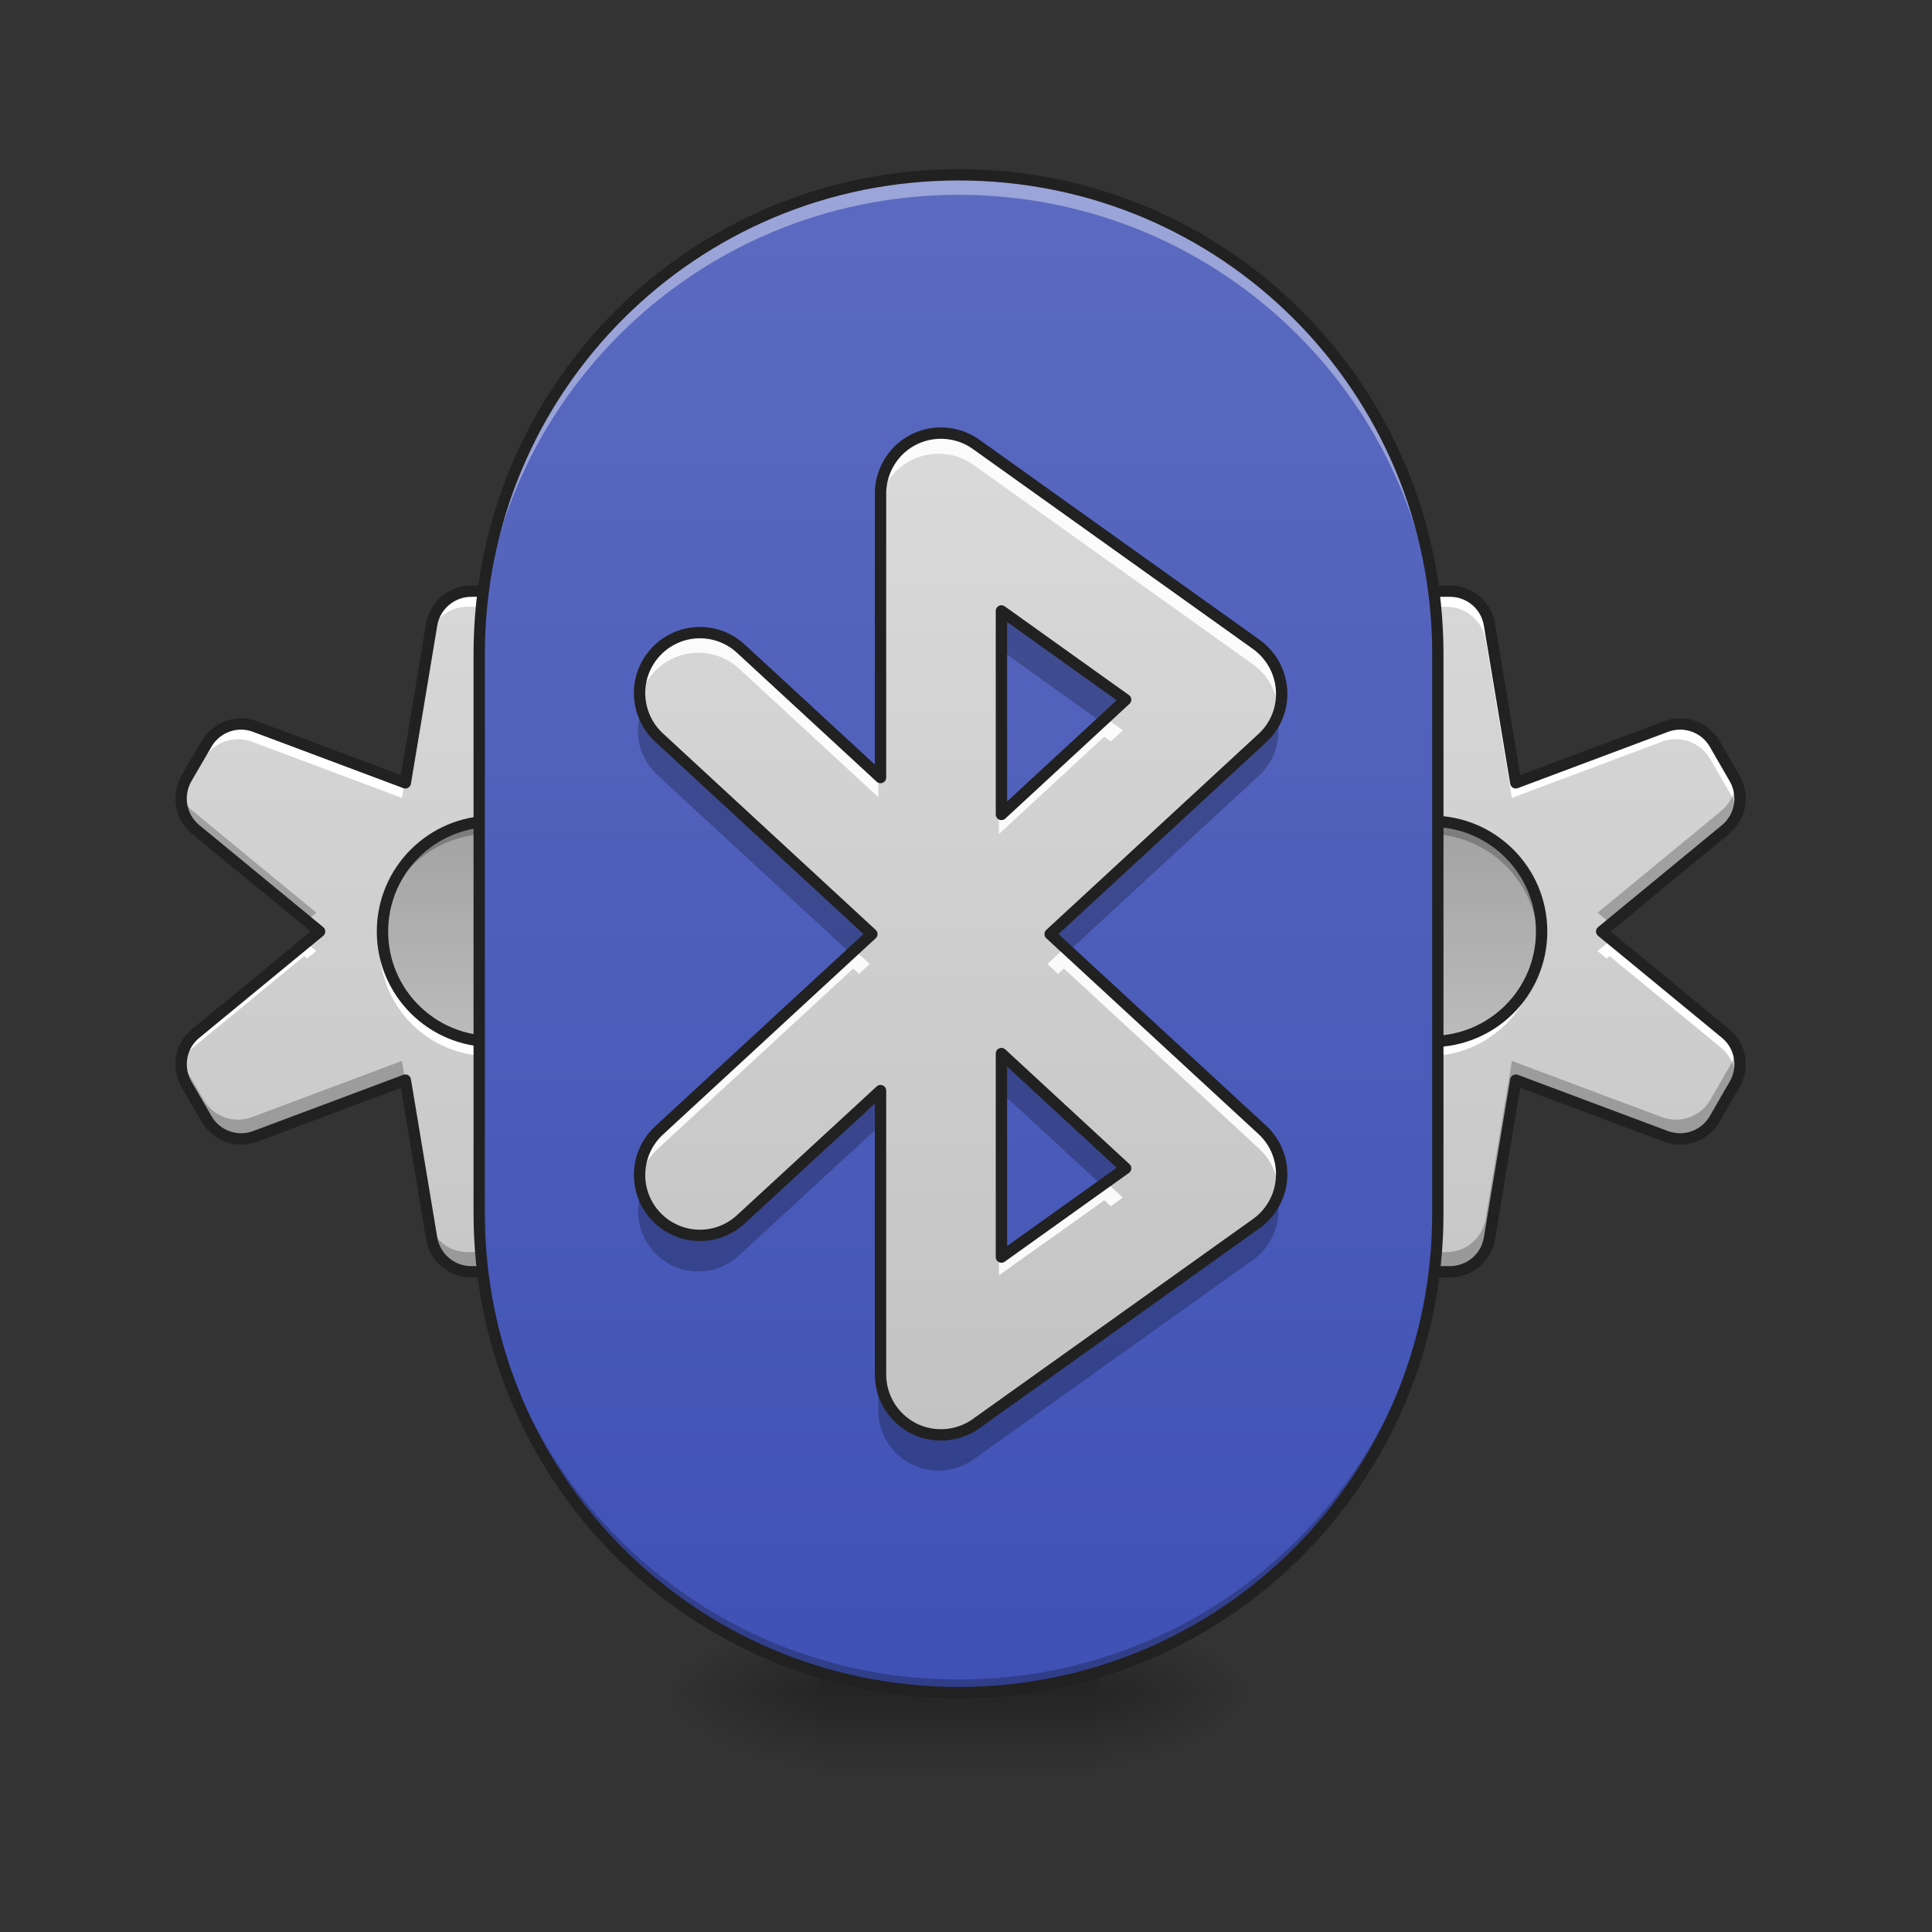 <svg height="48pt" viewBox="0 0 48 48" width="48pt" xmlns="http://www.w3.org/2000/svg" xmlns:xlink="http://www.w3.org/1999/xlink"><rect x="0" y="0" width="48" height="48" fill="#333333" stroke="none"/><linearGradient id="a"><stop offset="0" stop-color="#e0e0e0"/><stop offset="1" stop-color="#bdbdbd"/></linearGradient><linearGradient id="b" gradientUnits="userSpaceOnUse" x1="13.389" x2="13.389" xlink:href="#a" y1="5.275" y2="42.981"/><linearGradient id="c"><stop offset="0" stop-opacity=".078"/><stop offset="1" stop-opacity=".235"/></linearGradient><linearGradient id="d" gradientUnits="userSpaceOnUse" x1="12.149" x2="12.149" xlink:href="#c" y1="26.113" y2="20.159"/><linearGradient id="e" gradientUnits="userSpaceOnUse" x1="36.714" x2="36.714" xlink:href="#a" y1="5.275" y2="42.981"/><linearGradient id="f" gradientUnits="userSpaceOnUse" x1="35.474" x2="35.474" xlink:href="#c" y1="26.113" y2="20.159"/><linearGradient id="g"><stop offset="0" stop-opacity=".314"/><stop offset=".222" stop-opacity=".275"/><stop offset="1" stop-opacity="0"/></linearGradient><radialGradient id="h" cx="450.909" cy="189.579" gradientTransform="matrix(0 -.117 -.211 -0 66.785 95.393)" gradientUnits="userSpaceOnUse" r="21.167" xlink:href="#g"/><radialGradient id="i" cx="450.909" cy="189.579" gradientTransform="matrix(-0 .117 .211 0 -19.155 -11.291)" gradientUnits="userSpaceOnUse" r="21.167" xlink:href="#g"/><radialGradient id="j" cx="450.909" cy="189.579" gradientTransform="matrix(-0 -.117 .211 -0 -19.155 95.393)" gradientUnits="userSpaceOnUse" r="21.167" xlink:href="#g"/><radialGradient id="k" cx="450.909" cy="189.579" gradientTransform="matrix(0 .117 -.211 0 66.785 -11.291)" gradientUnits="userSpaceOnUse" r="21.167" xlink:href="#g"/><linearGradient id="l" gradientTransform="matrix(.02 0 0 .094 18.698 20.158)" gradientUnits="userSpaceOnUse" x1="255.323" x2="255.323" y1="233.5" y2="254.667"><stop offset="0" stop-opacity=".275"/><stop offset="1" stop-opacity="0"/></linearGradient><linearGradient id="m" gradientUnits="userSpaceOnUse" x1="23.815" x2="23.815" y1="42.051" y2="4.344"><stop offset="0" stop-color="#3f51b5"/><stop offset="1" stop-color="#5c6bc0"/></linearGradient><linearGradient id="n" gradientUnits="userSpaceOnUse" x1="21.83" x2="21.83" xlink:href="#a" y1="4.344" y2="42.051"/><path d="m11.617 14.703c-.484 0-.898.352-.98.828l-.652 3.922-3.723-1.395c-.453-.172-.961.012-1.203.43l-.5.859c-.238.422-.145.953.23 1.262l3.07 2.527-3.07 2.527c-.375.305-.469.84-.23 1.258l.5.859c.242.422.75.602 1.203.434l3.723-1.395.652 3.922c.082.477.496.828.98.828h.992c.484 0 .895-.352.977-.828l.652-3.922 3.723 1.395c.453.168.965-.012 1.207-.434l.496-.859c.242-.418.145-.953-.23-1.258l-3.066-2.527 3.066-2.527c.375-.309.473-.84.23-1.262l-.496-.859c-.242-.418-.754-.602-1.207-.43l-3.723 1.395-.652-3.922c-.082-.477-.492-.828-.977-.828zm0 0" fill="url(#b)"/><path d="m11.617 14.703c-.484 0-.898.352-.98.828l-.652 3.922-3.723-1.395c-.453-.172-.961.012-1.203.43l-.5.859c-.121.215-.156.453-.113.68.02-.105.059-.211.113-.309l.5-.859c.242-.418.75-.602 1.203-.43l3.723 1.395.652-3.922c.082-.48.496-.828.98-.828h.992c.484 0 .895.348.977.828l.652 3.922 3.723-1.395c.453-.172.965.012 1.207.43l.496.859c.055.098.094.203.113.309.043-.227.008-.465-.113-.68l-.496-.859c-.242-.418-.754-.602-1.207-.43l-3.723 1.395-.652-3.922c-.082-.477-.492-.828-.977-.828zm-4.059 8.68-2.77 2.281c-.285.234-.41.602-.344.949.043-.223.16-.43.344-.582l2.77-2.277.074.062.227-.188zm9.109 0-.301.246.223.188.078-.062 2.766 2.277c.188.152.301.359.344.582.066-.348-.055-.715-.344-.949zm0 0" fill="#fff"/><path d="m19.77 19.613c-.051.207-.164.395-.336.535l-3.066 2.527.277.23 2.789-2.297c.301-.246.422-.633.336-.996zm-15.316 0c-.086.363.039.75.336.996l2.789 2.297.281-.23-3.07-2.527c-.172-.141-.285-.328-.336-.535zm0 6.586c-.055.238-.023.496.105.723l.5.859c.242.422.75.602 1.203.434l3.723-1.395.652 3.922c.082.477.496.828.98.828h.992c.484 0 .895-.352.977-.828l.652-3.922 3.723 1.395c.453.168.965-.012 1.207-.434l.496-.859c.129-.227.16-.484.105-.723-.023.09-.059.18-.105.266l-.496.859c-.242.418-.754.602-1.207.43l-3.723-1.395-.652 3.922c-.082.477-.492.828-.977.828h-.992c-.484 0-.898-.352-.98-.828l-.652-3.922-3.723 1.395c-.453.172-.961-.012-1.203-.43l-.5-.859c-.047-.086-.082-.176-.105-.266zm0 0" fill-opacity=".235"/><path d="m372.686-68.106c-5.166 0-9.582 3.75-10.457 8.832l-6.958 41.829-39.705-14.874c-4.833-1.833-10.249.125-12.832 4.583l-5.333 9.166c-2.541 4.5-1.542 10.166 2.458 13.457l32.747 26.956-32.747 26.956c-4 3.25-5 8.957-2.458 13.415l5.333 9.166c2.583 4.5 7.999 6.416 12.832 4.625l39.705-14.874 6.958 41.829c.875 5.083 5.291 8.832 10.457 8.832h10.582c5.166 0 9.541-3.75 10.416-8.832l6.958-41.829 39.705 14.874c4.833 1.791 10.291-.125 12.874-4.625l5.291-9.166c2.583-4.458 1.542-10.166-2.458-13.415l-32.705-26.956 32.705-26.956c4-3.291 5.041-8.957 2.458-13.457l-5.291-9.166c-2.583-4.458-8.041-6.416-12.874-4.583l-39.705 14.874-6.958-41.829c-.875-5.083-5.249-8.832-10.416-8.832zm0 0" fill="none" stroke="#212121" stroke-linecap="round" stroke-linejoin="round" stroke-width="3" transform="matrix(.094 0 0 .094 -23.325 21.089)"/><path d="m12.148 20.406c1.508 0 2.73 1.223 2.73 2.73 0 1.508-1.223 2.727-2.73 2.727-1.508 0-2.73-1.219-2.73-2.727 0-1.508 1.223-2.73 2.73-2.73zm0 0" fill="url(#d)"/><path d="m9.438 23.32c-.004.062-.008.125-.008.188 0 1.512 1.219 2.73 2.73 2.73 1.512 0 2.727-1.219 2.727-2.73 0-.062 0-.125-.004-.188-.094 1.426-1.273 2.543-2.723 2.543-1.449 0-2.629-1.117-2.723-2.543zm0 0" fill="#fff"/><path d="m12.16 20.414c-1.449 0-2.629 1.117-2.723 2.543 0-.012 0-.027-.004-.039 0 .051-.004.102-.004.156 0 .062.004.125.008.188.094-1.426 1.273-2.543 2.723-2.543 1.449 0 2.629 1.117 2.723 2.543.004-.062.004-.125.004-.188 0-.055 0-.105-.004-.156v.039c-.094-1.426-1.273-2.543-2.723-2.543zm0 0" fill-opacity=".235"/><path d="m378.352-7.279c16.082 0 29.122 13.04 29.122 29.122s-13.04 29.081-29.122 29.081-29.122-12.999-29.122-29.081 13.04-29.122 29.122-29.122zm0 0" fill="none" stroke="#212121" stroke-linecap="round" stroke-linejoin="round" stroke-width="3" transform="matrix(.094 0 0 .094 -23.325 21.089)"/><path d="m34.941 14.703c-.484 0-.898.352-.977.828l-.656 3.922-3.723-1.395c-.453-.172-.961.012-1.203.43l-.496.859c-.242.422-.145.953.227 1.262l3.07 2.527-3.07 2.527c-.371.305-.469.84-.227 1.258l.496.859c.242.422.75.602 1.203.434l3.723-1.395.656 3.922c.078.477.492.828.977.828h.992c.484 0 .898-.352.977-.828l.652-3.922 3.723 1.395c.457.168.965-.012 1.207-.434l.496-.859c.242-.418.145-.953-.227-1.258l-3.07-2.527 3.07-2.527c.371-.309.469-.84.227-1.262l-.496-.859c-.242-.418-.75-.602-1.207-.43l-3.723 1.395-.652-3.922c-.078-.477-.492-.828-.977-.828zm0 0" fill="url(#e)"/><path d="m34.941 14.703c-.484 0-.898.352-.977.828l-.656 3.922-3.723-1.395c-.453-.172-.961.012-1.203.43l-.496.859c-.125.215-.16.453-.117.68.023-.105.059-.211.117-.309l.496-.859c.242-.418.75-.602 1.203-.43l3.723 1.395.656-3.922c.078-.48.492-.828.977-.828h.992c.484 0 .898.348.977.828l.652 3.922 3.723-1.395c.457-.172.965.012 1.207.43l.496.859c.059.098.094.203.113.309.043-.227.008-.465-.113-.68l-.496-.859c-.242-.418-.75-.602-1.207-.43l-3.723 1.395-.652-3.922c-.078-.477-.492-.828-.977-.828zm-4.059 8.68-2.77 2.281c-.285.234-.41.602-.344.949.043-.223.16-.43.344-.582l2.77-2.277.074.062.227-.188zm9.109 0-.301.246.227.188.074-.062 2.77 2.277c.184.152.301.359.344.582.066-.348-.059-.715-.344-.949zm0 0" fill="#fff"/><path d="m43.094 19.613c-.047.207-.16.395-.332.535l-3.07 2.527.277.23 2.793-2.297c.297-.246.418-.633.332-.996zm-15.312 0c-.086.363.035.75.332.996l2.793 2.297.277-.23-3.07-2.527c-.172-.141-.285-.328-.332-.535zm0 6.586c-.059.238-.027.496.105.723l.496.859c.242.422.75.602 1.203.434l3.723-1.395.656 3.922c.078.477.492.828.977.828h.992c.484 0 .898-.352.977-.828l.652-3.922 3.723 1.395c.457.168.965-.012 1.207-.434l.496-.859c.133-.227.164-.484.105-.723-.02.09-.055.18-.105.266l-.496.859c-.242.418-.75.602-1.207.43l-3.723-1.395-.652 3.922c-.078.477-.492.828-.977.828h-.992c-.484 0-.898-.352-.977-.828l-.656-3.922-3.723 1.395c-.453.172-.961-.012-1.203-.43l-.496-.859c-.051-.086-.086-.176-.105-.266zm0 0" fill-opacity=".235"/><path d="m372.673-68.106c-5.166 0-9.582 3.75-10.416 8.832l-6.999 41.829-39.705-14.874c-4.833-1.833-10.249.125-12.832 4.583l-5.291 9.166c-2.583 4.5-1.542 10.166 2.416 13.457l32.747 26.956-32.747 26.956c-3.958 3.25-5 8.957-2.416 13.415l5.291 9.166c2.583 4.5 7.999 6.416 12.832 4.625l39.705-14.874 6.999 41.829c.833 5.083 5.249 8.832 10.416 8.832h10.582c5.166 0 9.582-3.75 10.416-8.832l6.958-41.829 39.705 14.874c4.875 1.791 10.291-.125 12.874-4.625l5.291-9.166c2.583-4.458 1.542-10.166-2.416-13.415l-32.747-26.956 32.747-26.956c3.958-3.291 5-8.957 2.416-13.457l-5.291-9.166c-2.583-4.458-7.999-6.416-12.874-4.583l-39.705 14.874-6.958-41.829c-.833-5.083-5.249-8.832-10.416-8.832zm0 0" fill="none" stroke="#212121" stroke-linecap="round" stroke-linejoin="round" stroke-width="3" transform="matrix(.094 0 0 .094 0 21.089)"/><path d="m35.473 20.406c1.508 0 2.73 1.223 2.73 2.73 0 1.508-1.223 2.727-2.73 2.727-1.504 0-2.727-1.219-2.727-2.727 0-1.508 1.223-2.73 2.727-2.73zm0 0" fill="url(#f)"/><path d="m32.762 23.32c-.004.062-.004.125-.004.188 0 1.512 1.215 2.73 2.727 2.73s2.73-1.219 2.73-2.73c0-.062-.004-.125-.008-.188-.094 1.426-1.273 2.543-2.723 2.543s-2.625-1.117-2.723-2.543zm0 0" fill="#fff"/><path d="m35.484 20.414c-1.449 0-2.625 1.117-2.723 2.543 0-.012 0-.027 0-.039-.004.051-.004.102-.004.156 0 .062 0 .125.004.188.098-1.426 1.273-2.543 2.723-2.543s2.629 1.117 2.723 2.543c.004-.062.008-.125.008-.188 0-.055-.004-.105-.004-.156 0 .012-.004.027-.004.039-.094-1.426-1.273-2.543-2.723-2.543zm0 0" fill-opacity=".235"/><path d="m378.339-7.279c16.082 0 29.122 13.04 29.122 29.122s-13.04 29.081-29.122 29.081c-16.04 0-29.081-12.999-29.081-29.081s13.04-29.122 29.081-29.122zm0 0" fill="none" stroke="#212121" stroke-linecap="round" stroke-linejoin="round" stroke-width="3" transform="matrix(.094 0 0 .094 0 21.089)"/><path d="m27.289 42.051h3.969v-1.984h-3.969zm0 0" fill="url(#h)"/><path d="m20.34 42.051h-3.969v1.984h3.969zm0 0" fill="url(#i)"/><path d="m20.34 42.051h-3.969v-1.984h3.969zm0 0" fill="url(#j)"/><path d="m27.289 42.051h3.969v1.984h-3.969zm0 0" fill="url(#k)"/><path d="m20.34 41.555h6.949v2.48h-6.949zm0 0" fill="url(#l)"/><path d="m23.816 4.344c6.574 0 11.906 5.332 11.906 11.906v13.895c0 6.574-5.332 11.906-11.906 11.906-6.578 0-11.91-5.332-11.91-11.906v-13.895c0-6.574 5.332-11.906 11.91-11.906zm0 0" fill="url(#m)"/><path d="m23.816 4.344c-6.598 0-11.91 5.312-11.91 11.906v.496c0-6.594 5.312-11.906 11.91-11.906 6.594 0 11.906 5.312 11.906 11.906v-.496c0-6.594-5.312-11.906-11.906-11.906zm0 0" fill="#fff" fill-opacity=".392"/><path d="m11.906 29.82v.324c0 6.594 5.312 11.906 11.91 11.906 6.594 0 11.906-5.312 11.906-11.906v-.324c0 6.598-5.312 11.906-11.906 11.906-6.598 0-11.91-5.309-11.91-11.906zm0 0" fill-opacity=".235"/><path d="m23.816 4.203c-6.672 0-12.051 5.375-12.051 12.047v13.895c0 6.672 5.379 12.047 12.051 12.047s12.047-5.375 12.047-12.047v-13.895c0-6.672-5.375-12.047-12.047-12.047zm0 .281c6.52 0 11.766 5.246 11.766 11.766v13.895c0 6.52-5.246 11.766-11.766 11.766-6.523 0-11.77-5.246-11.77-11.766v-13.895c0-6.52 5.246-11.766 11.77-11.766zm0 0" fill="#212121"/><path d="m23.348 10.785c-.402-.008-.789.145-1.078.426-.285.285-.449.668-.449 1.07v7.039l-3.441-3.176c-.391-.375-.953-.508-1.469-.352-.52.16-.91.586-1.027 1.113-.113.527.062 1.078.465 1.438l5.258 4.855-5.258 4.852c-.402.359-.578.91-.465 1.438.117.531.508.953 1.027 1.113.516.156 1.078.023 1.469-.352l3.441-3.172v7.035c0 .559.312 1.074.812 1.332.5.254 1.102.211 1.555-.113l6.949-4.961c.363-.262.594-.676.621-1.125.031-.449-.145-.891-.477-1.195l-5.258-4.852 5.258-4.855c.332-.305.508-.742.477-1.195-.027-.449-.258-.859-.621-1.125l-6.949-4.961c-.242-.176-.535-.27-.84-.277zm1.469 4.406 3.078 2.199-3.078 2.844zm0 10.969 3.078 2.844-3.078 2.199zm0 0" fill="url(#n)"/><path d="m23.348 10.785c-.402-.008-.789.145-1.078.426-.285.285-.449.668-.449 1.07v.488c0-.402.164-.789.449-1.07.289-.281.676-.434 1.078-.426.305.004.598.102.84.277l6.949 4.961c.32.23.539.582.602.977.094-.562-.141-1.129-.602-1.465l-6.949-4.961c-.242-.176-.535-.27-.84-.277zm-6.059 4.945c-.43.016-.832.219-1.102.551-.273.336-.387.77-.316 1.195.113-.703.707-1.23 1.418-1.258.406-.016.797.133 1.09.41l3.441 3.176v-.484l-3.441-3.176c-.293-.281-.684-.43-1.09-.414zm10.145 2.086-2.617 2.418v.488l2.617-2.418.164.117.297-.277zm-6.234 5.758-4.852 4.477c-.383.344-.562.855-.477 1.363.055-.34.223-.648.477-.875l4.852-4.477.145.133.262-.246zm5.23 0-.406.375.262.246.145-.133 4.852 4.477c.246.227.406.527.461.855.082-.496-.09-1-.461-1.344zm1.008 5.758-2.621 1.871v.484l2.621-1.867.16.148.297-.215zm0 0" fill="#fff" fill-opacity=".902"/><path d="m24.816 15.191v.926l2.512 1.797.566-.523zm-8.891 2.496c-.188.566-.02 1.188.422 1.582l4.758 4.391.5-.461-5.258-4.855c-.195-.176-.344-.402-.422-.656zm15.762.02c-.078.246-.219.465-.406.637l-5.258 4.855.5.461 4.758-4.391c.43-.395.586-1.004.406-1.562zm-6.871 8.453v.926l2.516 2.32.562-.402zm-2.996.918-3.441 3.172c-.371.355-.898.496-1.398.367-.5-.125-.898-.496-1.055-.988-.211.652.047 1.363.625 1.73.578.363 1.332.289 1.828-.184l3.441-3.172zm9.867 2.535c-.098.305-.293.57-.551.758l-6.949 4.961c-.453.324-1.055.367-1.555.113-.5-.258-.812-.773-.812-1.332v.926c0 .562.312 1.074.812 1.332.5.254 1.102.211 1.555-.113l6.949-4.961c.531-.383.754-1.062.551-1.684zm0 0" fill-opacity=".235"/><path d="m249.018-99.969c-4.291-.083-8.416 1.542-11.499 4.541-3.041 3.041-4.791 7.124-4.791 11.416v75.076l-36.705-33.872c-4.166-4-10.166-5.416-15.665-3.75-5.541 1.708-9.707 6.249-10.957 11.874-1.208 5.624.667 11.499 4.958 15.332l56.078 51.787-56.078 51.745c-4.291 3.833-6.166 9.707-4.958 15.332 1.25 5.666 5.416 10.166 10.957 11.874 5.499 1.667 11.499.25 15.665-3.75l36.705-33.83v75.035c0 5.958 3.333 11.457 8.666 14.207 5.333 2.708 11.749 2.25 16.582-1.208l74.118-52.912c3.875-2.791 6.333-7.208 6.624-11.999.333-4.791-1.542-9.499-5.083-12.749l-56.078-51.745 56.078-51.787c3.541-3.25 5.416-7.916 5.083-12.749-.292-4.791-2.75-9.166-6.624-11.999l-74.118-52.912c-2.583-1.875-5.708-2.875-8.957-2.958zm15.665 46.996 32.83 23.456-32.83 30.33zm0 116.989 32.83 30.33-32.83 23.456zm0 0" fill="none" stroke="#212121" stroke-linecap="round" stroke-linejoin="round" stroke-width="3" transform="matrix(.094 0 0 .094 0 20.158)"/></svg>